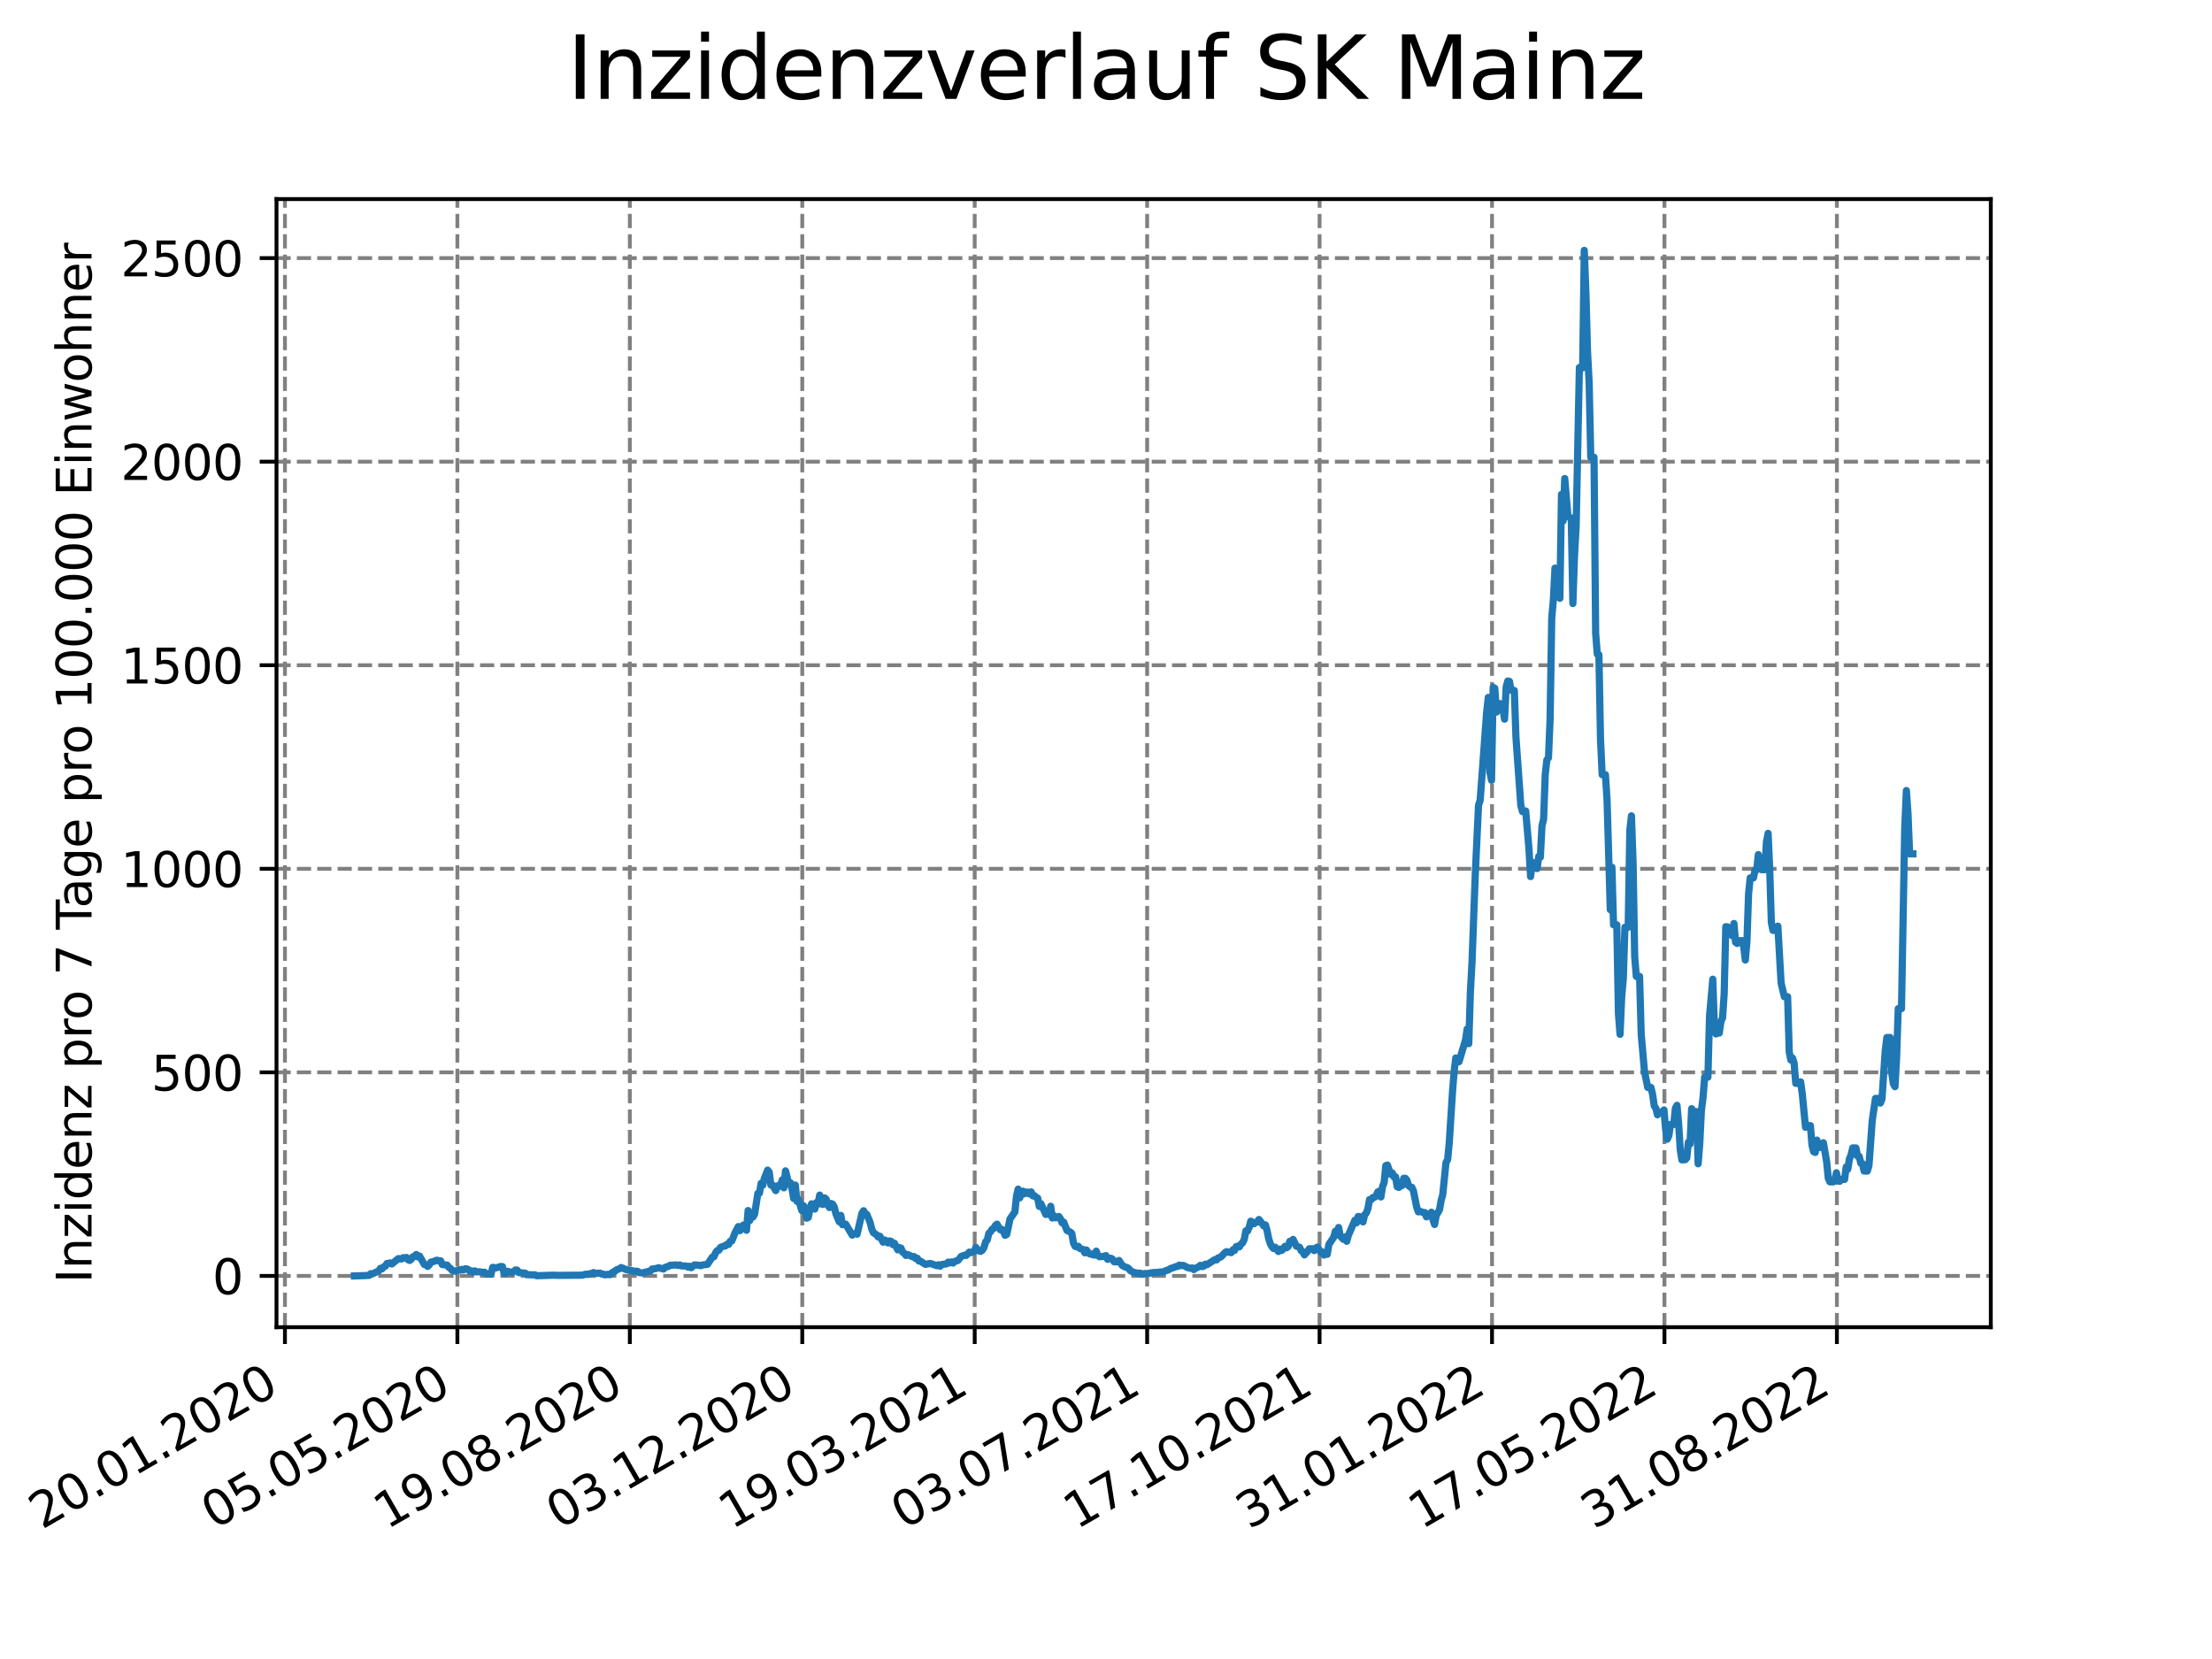 <?xml version="1.0" encoding="utf-8" standalone="no"?>
<!DOCTYPE svg PUBLIC "-//W3C//DTD SVG 1.1//EN"
  "http://www.w3.org/Graphics/SVG/1.1/DTD/svg11.dtd">
<svg xmlns:xlink="http://www.w3.org/1999/xlink" width="460.8pt" height="345.6pt" viewBox="0 0 460.8 345.6" xmlns="http://www.w3.org/2000/svg" version="1.1">
 <defs>
  <style type="text/css">*{stroke-linejoin: round; stroke-linecap: butt}</style>
 </defs>
 <g id="figure_1">
  <g id="patch_1">
   <path d="M 0 345.6 
L 460.8 345.6 
L 460.8 0 
L 0 0 
z
" style="fill: #ffffff"/>
  </g>
  <g id="axes_1">
   <g id="patch_2">
    <path d="M 57.6 276.48 
L 414.72 276.48 
L 414.72 41.472 
L 57.6 41.472 
z
" style="fill: #ffffff"/>
   </g>
   <g id="matplotlib.axis_1">
    <g id="xtick_1">
     <g id="line2d_1">
      <path d="M 59.359 276.48 
L 59.359 41.472 
" clip-path="url(#p798eba1711)" style="fill: none; stroke-dasharray: 2.96,1.28; stroke-dashoffset: 0; stroke: #808080; stroke-width: 0.8"/>
     </g>
     <g id="line2d_2">
      <defs>
       <path id="mc94022d194" d="M 0 0 
L 0 3.5 
" style="stroke: #000000; stroke-width: 0.8"/>
      </defs>
      <g>
       <use xlink:href="#mc94022d194" x="59.359" y="276.48" style="stroke: #000000; stroke-width: 0.8"/>
      </g>
     </g>
     <g id="text_1">
      <!-- 20.01.2020 -->
      <g transform="translate(8.734 318.689) rotate(-30) scale(0.1 -0.1)">
       <defs>
        <path id="DejaVuSans-32" d="M 1228 531 
L 3431 531 
L 3431 0 
L 469 0 
L 469 531 
Q 828 903 1448 1529 
Q 2069 2156 2228 2338 
Q 2531 2678 2651 2914 
Q 2772 3150 2772 3378 
Q 2772 3750 2511 3984 
Q 2250 4219 1831 4219 
Q 1534 4219 1204 4116 
Q 875 4013 500 3803 
L 500 4441 
Q 881 4594 1212 4672 
Q 1544 4750 1819 4750 
Q 2544 4750 2975 4387 
Q 3406 4025 3406 3419 
Q 3406 3131 3298 2873 
Q 3191 2616 2906 2266 
Q 2828 2175 2409 1742 
Q 1991 1309 1228 531 
z
" transform="scale(0.016)"/>
        <path id="DejaVuSans-30" d="M 2034 4250 
Q 1547 4250 1301 3770 
Q 1056 3291 1056 2328 
Q 1056 1369 1301 889 
Q 1547 409 2034 409 
Q 2525 409 2770 889 
Q 3016 1369 3016 2328 
Q 3016 3291 2770 3770 
Q 2525 4250 2034 4250 
z
M 2034 4750 
Q 2819 4750 3233 4129 
Q 3647 3509 3647 2328 
Q 3647 1150 3233 529 
Q 2819 -91 2034 -91 
Q 1250 -91 836 529 
Q 422 1150 422 2328 
Q 422 3509 836 4129 
Q 1250 4750 2034 4750 
z
" transform="scale(0.016)"/>
        <path id="DejaVuSans-2e" d="M 684 794 
L 1344 794 
L 1344 0 
L 684 0 
L 684 794 
z
" transform="scale(0.016)"/>
        <path id="DejaVuSans-31" d="M 794 531 
L 1825 531 
L 1825 4091 
L 703 3866 
L 703 4441 
L 1819 4666 
L 2450 4666 
L 2450 531 
L 3481 531 
L 3481 0 
L 794 0 
L 794 531 
z
" transform="scale(0.016)"/>
       </defs>
       <use xlink:href="#DejaVuSans-32"/>
       <use xlink:href="#DejaVuSans-30" x="63.623"/>
       <use xlink:href="#DejaVuSans-2e" x="127.246"/>
       <use xlink:href="#DejaVuSans-30" x="159.033"/>
       <use xlink:href="#DejaVuSans-31" x="222.656"/>
       <use xlink:href="#DejaVuSans-2e" x="286.279"/>
       <use xlink:href="#DejaVuSans-32" x="318.066"/>
       <use xlink:href="#DejaVuSans-30" x="381.689"/>
       <use xlink:href="#DejaVuSans-32" x="445.312"/>
       <use xlink:href="#DejaVuSans-30" x="508.936"/>
      </g>
     </g>
    </g>
    <g id="xtick_2">
     <g id="line2d_3">
      <path d="M 95.282 276.48 
L 95.282 41.472 
" clip-path="url(#p798eba1711)" style="fill: none; stroke-dasharray: 2.96,1.28; stroke-dashoffset: 0; stroke: #808080; stroke-width: 0.8"/>
     </g>
     <g id="line2d_4">
      <g>
       <use xlink:href="#mc94022d194" x="95.282" y="276.48" style="stroke: #000000; stroke-width: 0.8"/>
      </g>
     </g>
     <g id="text_2">
      <!-- 05.05.2020 -->
      <g transform="translate(44.656 318.689) rotate(-30) scale(0.1 -0.1)">
       <defs>
        <path id="DejaVuSans-35" d="M 691 4666 
L 3169 4666 
L 3169 4134 
L 1269 4134 
L 1269 2991 
Q 1406 3038 1543 3061 
Q 1681 3084 1819 3084 
Q 2600 3084 3056 2656 
Q 3513 2228 3513 1497 
Q 3513 744 3044 326 
Q 2575 -91 1722 -91 
Q 1428 -91 1123 -41 
Q 819 9 494 109 
L 494 744 
Q 775 591 1075 516 
Q 1375 441 1709 441 
Q 2250 441 2565 725 
Q 2881 1009 2881 1497 
Q 2881 1984 2565 2268 
Q 2250 2553 1709 2553 
Q 1456 2553 1204 2497 
Q 953 2441 691 2322 
L 691 4666 
z
" transform="scale(0.016)"/>
       </defs>
       <use xlink:href="#DejaVuSans-30"/>
       <use xlink:href="#DejaVuSans-35" x="63.623"/>
       <use xlink:href="#DejaVuSans-2e" x="127.246"/>
       <use xlink:href="#DejaVuSans-30" x="159.033"/>
       <use xlink:href="#DejaVuSans-35" x="222.656"/>
       <use xlink:href="#DejaVuSans-2e" x="286.279"/>
       <use xlink:href="#DejaVuSans-32" x="318.066"/>
       <use xlink:href="#DejaVuSans-30" x="381.689"/>
       <use xlink:href="#DejaVuSans-32" x="445.312"/>
       <use xlink:href="#DejaVuSans-30" x="508.936"/>
      </g>
     </g>
    </g>
    <g id="xtick_3">
     <g id="line2d_5">
      <path d="M 131.204 276.48 
L 131.204 41.472 
" clip-path="url(#p798eba1711)" style="fill: none; stroke-dasharray: 2.96,1.28; stroke-dashoffset: 0; stroke: #808080; stroke-width: 0.8"/>
     </g>
     <g id="line2d_6">
      <g>
       <use xlink:href="#mc94022d194" x="131.204" y="276.48" style="stroke: #000000; stroke-width: 0.8"/>
      </g>
     </g>
     <g id="text_3">
      <!-- 19.08.2020 -->
      <g transform="translate(80.578 318.689) rotate(-30) scale(0.1 -0.1)">
       <defs>
        <path id="DejaVuSans-39" d="M 703 97 
L 703 672 
Q 941 559 1184 500 
Q 1428 441 1663 441 
Q 2288 441 2617 861 
Q 2947 1281 2994 2138 
Q 2813 1869 2534 1725 
Q 2256 1581 1919 1581 
Q 1219 1581 811 2004 
Q 403 2428 403 3163 
Q 403 3881 828 4315 
Q 1253 4750 1959 4750 
Q 2769 4750 3195 4129 
Q 3622 3509 3622 2328 
Q 3622 1225 3098 567 
Q 2575 -91 1691 -91 
Q 1453 -91 1209 -44 
Q 966 3 703 97 
z
M 1959 2075 
Q 2384 2075 2632 2365 
Q 2881 2656 2881 3163 
Q 2881 3666 2632 3958 
Q 2384 4250 1959 4250 
Q 1534 4250 1286 3958 
Q 1038 3666 1038 3163 
Q 1038 2656 1286 2365 
Q 1534 2075 1959 2075 
z
" transform="scale(0.016)"/>
        <path id="DejaVuSans-38" d="M 2034 2216 
Q 1584 2216 1326 1975 
Q 1069 1734 1069 1313 
Q 1069 891 1326 650 
Q 1584 409 2034 409 
Q 2484 409 2743 651 
Q 3003 894 3003 1313 
Q 3003 1734 2745 1975 
Q 2488 2216 2034 2216 
z
M 1403 2484 
Q 997 2584 770 2862 
Q 544 3141 544 3541 
Q 544 4100 942 4425 
Q 1341 4750 2034 4750 
Q 2731 4750 3128 4425 
Q 3525 4100 3525 3541 
Q 3525 3141 3298 2862 
Q 3072 2584 2669 2484 
Q 3125 2378 3379 2068 
Q 3634 1759 3634 1313 
Q 3634 634 3220 271 
Q 2806 -91 2034 -91 
Q 1263 -91 848 271 
Q 434 634 434 1313 
Q 434 1759 690 2068 
Q 947 2378 1403 2484 
z
M 1172 3481 
Q 1172 3119 1398 2916 
Q 1625 2713 2034 2713 
Q 2441 2713 2670 2916 
Q 2900 3119 2900 3481 
Q 2900 3844 2670 4047 
Q 2441 4250 2034 4250 
Q 1625 4250 1398 4047 
Q 1172 3844 1172 3481 
z
" transform="scale(0.016)"/>
       </defs>
       <use xlink:href="#DejaVuSans-31"/>
       <use xlink:href="#DejaVuSans-39" x="63.623"/>
       <use xlink:href="#DejaVuSans-2e" x="127.246"/>
       <use xlink:href="#DejaVuSans-30" x="159.033"/>
       <use xlink:href="#DejaVuSans-38" x="222.656"/>
       <use xlink:href="#DejaVuSans-2e" x="286.279"/>
       <use xlink:href="#DejaVuSans-32" x="318.066"/>
       <use xlink:href="#DejaVuSans-30" x="381.689"/>
       <use xlink:href="#DejaVuSans-32" x="445.312"/>
       <use xlink:href="#DejaVuSans-30" x="508.936"/>
      </g>
     </g>
    </g>
    <g id="xtick_4">
     <g id="line2d_7">
      <path d="M 167.126 276.48 
L 167.126 41.472 
" clip-path="url(#p798eba1711)" style="fill: none; stroke-dasharray: 2.96,1.28; stroke-dashoffset: 0; stroke: #808080; stroke-width: 0.8"/>
     </g>
     <g id="line2d_8">
      <g>
       <use xlink:href="#mc94022d194" x="167.126" y="276.48" style="stroke: #000000; stroke-width: 0.8"/>
      </g>
     </g>
     <g id="text_4">
      <!-- 03.12.2020 -->
      <g transform="translate(116.501 318.689) rotate(-30) scale(0.1 -0.1)">
       <defs>
        <path id="DejaVuSans-33" d="M 2597 2516 
Q 3050 2419 3304 2112 
Q 3559 1806 3559 1356 
Q 3559 666 3084 287 
Q 2609 -91 1734 -91 
Q 1441 -91 1130 -33 
Q 819 25 488 141 
L 488 750 
Q 750 597 1062 519 
Q 1375 441 1716 441 
Q 2309 441 2620 675 
Q 2931 909 2931 1356 
Q 2931 1769 2642 2001 
Q 2353 2234 1838 2234 
L 1294 2234 
L 1294 2753 
L 1863 2753 
Q 2328 2753 2575 2939 
Q 2822 3125 2822 3475 
Q 2822 3834 2567 4026 
Q 2313 4219 1838 4219 
Q 1578 4219 1281 4162 
Q 984 4106 628 3988 
L 628 4550 
Q 988 4650 1302 4700 
Q 1616 4750 1894 4750 
Q 2613 4750 3031 4423 
Q 3450 4097 3450 3541 
Q 3450 3153 3228 2886 
Q 3006 2619 2597 2516 
z
" transform="scale(0.016)"/>
       </defs>
       <use xlink:href="#DejaVuSans-30"/>
       <use xlink:href="#DejaVuSans-33" x="63.623"/>
       <use xlink:href="#DejaVuSans-2e" x="127.246"/>
       <use xlink:href="#DejaVuSans-31" x="159.033"/>
       <use xlink:href="#DejaVuSans-32" x="222.656"/>
       <use xlink:href="#DejaVuSans-2e" x="286.279"/>
       <use xlink:href="#DejaVuSans-32" x="318.066"/>
       <use xlink:href="#DejaVuSans-30" x="381.689"/>
       <use xlink:href="#DejaVuSans-32" x="445.312"/>
       <use xlink:href="#DejaVuSans-30" x="508.936"/>
      </g>
     </g>
    </g>
    <g id="xtick_5">
     <g id="line2d_9">
      <path d="M 203.048 276.48 
L 203.048 41.472 
" clip-path="url(#p798eba1711)" style="fill: none; stroke-dasharray: 2.96,1.28; stroke-dashoffset: 0; stroke: #808080; stroke-width: 0.8"/>
     </g>
     <g id="line2d_10">
      <g>
       <use xlink:href="#mc94022d194" x="203.048" y="276.48" style="stroke: #000000; stroke-width: 0.8"/>
      </g>
     </g>
     <g id="text_5">
      <!-- 19.03.2021 -->
      <g transform="translate(152.423 318.689) rotate(-30) scale(0.1 -0.1)">
       <use xlink:href="#DejaVuSans-31"/>
       <use xlink:href="#DejaVuSans-39" x="63.623"/>
       <use xlink:href="#DejaVuSans-2e" x="127.246"/>
       <use xlink:href="#DejaVuSans-30" x="159.033"/>
       <use xlink:href="#DejaVuSans-33" x="222.656"/>
       <use xlink:href="#DejaVuSans-2e" x="286.279"/>
       <use xlink:href="#DejaVuSans-32" x="318.066"/>
       <use xlink:href="#DejaVuSans-30" x="381.689"/>
       <use xlink:href="#DejaVuSans-32" x="445.312"/>
       <use xlink:href="#DejaVuSans-31" x="508.936"/>
      </g>
     </g>
    </g>
    <g id="xtick_6">
     <g id="line2d_11">
      <path d="M 238.97 276.48 
L 238.97 41.472 
" clip-path="url(#p798eba1711)" style="fill: none; stroke-dasharray: 2.96,1.28; stroke-dashoffset: 0; stroke: #808080; stroke-width: 0.8"/>
     </g>
     <g id="line2d_12">
      <g>
       <use xlink:href="#mc94022d194" x="238.97" y="276.48" style="stroke: #000000; stroke-width: 0.8"/>
      </g>
     </g>
     <g id="text_6">
      <!-- 03.07.2021 -->
      <g transform="translate(188.345 318.689) rotate(-30) scale(0.1 -0.1)">
       <defs>
        <path id="DejaVuSans-37" d="M 525 4666 
L 3525 4666 
L 3525 4397 
L 1831 0 
L 1172 0 
L 2766 4134 
L 525 4134 
L 525 4666 
z
" transform="scale(0.016)"/>
       </defs>
       <use xlink:href="#DejaVuSans-30"/>
       <use xlink:href="#DejaVuSans-33" x="63.623"/>
       <use xlink:href="#DejaVuSans-2e" x="127.246"/>
       <use xlink:href="#DejaVuSans-30" x="159.033"/>
       <use xlink:href="#DejaVuSans-37" x="222.656"/>
       <use xlink:href="#DejaVuSans-2e" x="286.279"/>
       <use xlink:href="#DejaVuSans-32" x="318.066"/>
       <use xlink:href="#DejaVuSans-30" x="381.689"/>
       <use xlink:href="#DejaVuSans-32" x="445.312"/>
       <use xlink:href="#DejaVuSans-31" x="508.936"/>
      </g>
     </g>
    </g>
    <g id="xtick_7">
     <g id="line2d_13">
      <path d="M 274.892 276.48 
L 274.892 41.472 
" clip-path="url(#p798eba1711)" style="fill: none; stroke-dasharray: 2.96,1.28; stroke-dashoffset: 0; stroke: #808080; stroke-width: 0.8"/>
     </g>
     <g id="line2d_14">
      <g>
       <use xlink:href="#mc94022d194" x="274.892" y="276.48" style="stroke: #000000; stroke-width: 0.8"/>
      </g>
     </g>
     <g id="text_7">
      <!-- 17.10.2021 -->
      <g transform="translate(224.267 318.689) rotate(-30) scale(0.1 -0.1)">
       <use xlink:href="#DejaVuSans-31"/>
       <use xlink:href="#DejaVuSans-37" x="63.623"/>
       <use xlink:href="#DejaVuSans-2e" x="127.246"/>
       <use xlink:href="#DejaVuSans-31" x="159.033"/>
       <use xlink:href="#DejaVuSans-30" x="222.656"/>
       <use xlink:href="#DejaVuSans-2e" x="286.279"/>
       <use xlink:href="#DejaVuSans-32" x="318.066"/>
       <use xlink:href="#DejaVuSans-30" x="381.689"/>
       <use xlink:href="#DejaVuSans-32" x="445.312"/>
       <use xlink:href="#DejaVuSans-31" x="508.936"/>
      </g>
     </g>
    </g>
    <g id="xtick_8">
     <g id="line2d_15">
      <path d="M 310.814 276.48 
L 310.814 41.472 
" clip-path="url(#p798eba1711)" style="fill: none; stroke-dasharray: 2.96,1.28; stroke-dashoffset: 0; stroke: #808080; stroke-width: 0.8"/>
     </g>
     <g id="line2d_16">
      <g>
       <use xlink:href="#mc94022d194" x="310.814" y="276.48" style="stroke: #000000; stroke-width: 0.8"/>
      </g>
     </g>
     <g id="text_8">
      <!-- 31.01.2022 -->
      <g transform="translate(260.189 318.689) rotate(-30) scale(0.1 -0.1)">
       <use xlink:href="#DejaVuSans-33"/>
       <use xlink:href="#DejaVuSans-31" x="63.623"/>
       <use xlink:href="#DejaVuSans-2e" x="127.246"/>
       <use xlink:href="#DejaVuSans-30" x="159.033"/>
       <use xlink:href="#DejaVuSans-31" x="222.656"/>
       <use xlink:href="#DejaVuSans-2e" x="286.279"/>
       <use xlink:href="#DejaVuSans-32" x="318.066"/>
       <use xlink:href="#DejaVuSans-30" x="381.689"/>
       <use xlink:href="#DejaVuSans-32" x="445.312"/>
       <use xlink:href="#DejaVuSans-32" x="508.936"/>
      </g>
     </g>
    </g>
    <g id="xtick_9">
     <g id="line2d_17">
      <path d="M 346.736 276.48 
L 346.736 41.472 
" clip-path="url(#p798eba1711)" style="fill: none; stroke-dasharray: 2.96,1.28; stroke-dashoffset: 0; stroke: #808080; stroke-width: 0.8"/>
     </g>
     <g id="line2d_18">
      <g>
       <use xlink:href="#mc94022d194" x="346.736" y="276.48" style="stroke: #000000; stroke-width: 0.8"/>
      </g>
     </g>
     <g id="text_9">
      <!-- 17.05.2022 -->
      <g transform="translate(296.111 318.689) rotate(-30) scale(0.1 -0.1)">
       <use xlink:href="#DejaVuSans-31"/>
       <use xlink:href="#DejaVuSans-37" x="63.623"/>
       <use xlink:href="#DejaVuSans-2e" x="127.246"/>
       <use xlink:href="#DejaVuSans-30" x="159.033"/>
       <use xlink:href="#DejaVuSans-35" x="222.656"/>
       <use xlink:href="#DejaVuSans-2e" x="286.279"/>
       <use xlink:href="#DejaVuSans-32" x="318.066"/>
       <use xlink:href="#DejaVuSans-30" x="381.689"/>
       <use xlink:href="#DejaVuSans-32" x="445.312"/>
       <use xlink:href="#DejaVuSans-32" x="508.936"/>
      </g>
     </g>
    </g>
    <g id="xtick_10">
     <g id="line2d_19">
      <path d="M 382.658 276.48 
L 382.658 41.472 
" clip-path="url(#p798eba1711)" style="fill: none; stroke-dasharray: 2.96,1.28; stroke-dashoffset: 0; stroke: #808080; stroke-width: 0.8"/>
     </g>
     <g id="line2d_20">
      <g>
       <use xlink:href="#mc94022d194" x="382.658" y="276.48" style="stroke: #000000; stroke-width: 0.8"/>
      </g>
     </g>
     <g id="text_10">
      <!-- 31.08.2022 -->
      <g transform="translate(332.033 318.689) rotate(-30) scale(0.1 -0.1)">
       <use xlink:href="#DejaVuSans-33"/>
       <use xlink:href="#DejaVuSans-31" x="63.623"/>
       <use xlink:href="#DejaVuSans-2e" x="127.246"/>
       <use xlink:href="#DejaVuSans-30" x="159.033"/>
       <use xlink:href="#DejaVuSans-38" x="222.656"/>
       <use xlink:href="#DejaVuSans-2e" x="286.279"/>
       <use xlink:href="#DejaVuSans-32" x="318.066"/>
       <use xlink:href="#DejaVuSans-30" x="381.689"/>
       <use xlink:href="#DejaVuSans-32" x="445.312"/>
       <use xlink:href="#DejaVuSans-32" x="508.936"/>
      </g>
     </g>
    </g>
   </g>
   <g id="matplotlib.axis_2">
    <g id="ytick_1">
     <g id="line2d_21">
      <path d="M 57.6 265.798 
L 414.72 265.798 
" clip-path="url(#p798eba1711)" style="fill: none; stroke-dasharray: 2.96,1.28; stroke-dashoffset: 0; stroke: #808080; stroke-width: 0.8"/>
     </g>
     <g id="line2d_22">
      <defs>
       <path id="m43d7707d26" d="M 0 0 
L -3.5 0 
" style="stroke: #000000; stroke-width: 0.8"/>
      </defs>
      <g>
       <use xlink:href="#m43d7707d26" x="57.6" y="265.798" style="stroke: #000000; stroke-width: 0.8"/>
      </g>
     </g>
     <g id="text_11">
      <!-- 0 -->
      <g transform="translate(44.237 269.597) scale(0.1 -0.1)">
       <use xlink:href="#DejaVuSans-30"/>
      </g>
     </g>
    </g>
    <g id="ytick_2">
     <g id="line2d_23">
      <path d="M 57.6 223.392 
L 414.72 223.392 
" clip-path="url(#p798eba1711)" style="fill: none; stroke-dasharray: 2.96,1.28; stroke-dashoffset: 0; stroke: #808080; stroke-width: 0.8"/>
     </g>
     <g id="line2d_24">
      <g>
       <use xlink:href="#m43d7707d26" x="57.6" y="223.392" style="stroke: #000000; stroke-width: 0.8"/>
      </g>
     </g>
     <g id="text_12">
      <!-- 500 -->
      <g transform="translate(31.512 227.191) scale(0.1 -0.1)">
       <use xlink:href="#DejaVuSans-35"/>
       <use xlink:href="#DejaVuSans-30" x="63.623"/>
       <use xlink:href="#DejaVuSans-30" x="127.246"/>
      </g>
     </g>
    </g>
    <g id="ytick_3">
     <g id="line2d_25">
      <path d="M 57.6 180.985 
L 414.72 180.985 
" clip-path="url(#p798eba1711)" style="fill: none; stroke-dasharray: 2.96,1.28; stroke-dashoffset: 0; stroke: #808080; stroke-width: 0.8"/>
     </g>
     <g id="line2d_26">
      <g>
       <use xlink:href="#m43d7707d26" x="57.6" y="180.985" style="stroke: #000000; stroke-width: 0.8"/>
      </g>
     </g>
     <g id="text_13">
      <!-- 1000 -->
      <g transform="translate(25.15 184.784) scale(0.1 -0.1)">
       <use xlink:href="#DejaVuSans-31"/>
       <use xlink:href="#DejaVuSans-30" x="63.623"/>
       <use xlink:href="#DejaVuSans-30" x="127.246"/>
       <use xlink:href="#DejaVuSans-30" x="190.869"/>
      </g>
     </g>
    </g>
    <g id="ytick_4">
     <g id="line2d_27">
      <path d="M 57.6 138.579 
L 414.72 138.579 
" clip-path="url(#p798eba1711)" style="fill: none; stroke-dasharray: 2.96,1.28; stroke-dashoffset: 0; stroke: #808080; stroke-width: 0.8"/>
     </g>
     <g id="line2d_28">
      <g>
       <use xlink:href="#m43d7707d26" x="57.6" y="138.579" style="stroke: #000000; stroke-width: 0.8"/>
      </g>
     </g>
     <g id="text_14">
      <!-- 1500 -->
      <g transform="translate(25.15 142.378) scale(0.1 -0.1)">
       <use xlink:href="#DejaVuSans-31"/>
       <use xlink:href="#DejaVuSans-35" x="63.623"/>
       <use xlink:href="#DejaVuSans-30" x="127.246"/>
       <use xlink:href="#DejaVuSans-30" x="190.869"/>
      </g>
     </g>
    </g>
    <g id="ytick_5">
     <g id="line2d_29">
      <path d="M 57.6 96.173 
L 414.72 96.173 
" clip-path="url(#p798eba1711)" style="fill: none; stroke-dasharray: 2.96,1.28; stroke-dashoffset: 0; stroke: #808080; stroke-width: 0.8"/>
     </g>
     <g id="line2d_30">
      <g>
       <use xlink:href="#m43d7707d26" x="57.6" y="96.173" style="stroke: #000000; stroke-width: 0.8"/>
      </g>
     </g>
     <g id="text_15">
      <!-- 2000 -->
      <g transform="translate(25.15 99.972) scale(0.1 -0.1)">
       <use xlink:href="#DejaVuSans-32"/>
       <use xlink:href="#DejaVuSans-30" x="63.623"/>
       <use xlink:href="#DejaVuSans-30" x="127.246"/>
       <use xlink:href="#DejaVuSans-30" x="190.869"/>
      </g>
     </g>
    </g>
    <g id="ytick_6">
     <g id="line2d_31">
      <path d="M 57.6 53.766 
L 414.72 53.766 
" clip-path="url(#p798eba1711)" style="fill: none; stroke-dasharray: 2.96,1.28; stroke-dashoffset: 0; stroke: #808080; stroke-width: 0.8"/>
     </g>
     <g id="line2d_32">
      <g>
       <use xlink:href="#m43d7707d26" x="57.6" y="53.766" style="stroke: #000000; stroke-width: 0.8"/>
      </g>
     </g>
     <g id="text_16">
      <!-- 2500 -->
      <g transform="translate(25.15 57.566) scale(0.1 -0.1)">
       <use xlink:href="#DejaVuSans-32"/>
       <use xlink:href="#DejaVuSans-35" x="63.623"/>
       <use xlink:href="#DejaVuSans-30" x="127.246"/>
       <use xlink:href="#DejaVuSans-30" x="190.869"/>
      </g>
     </g>
    </g>
    <g id="text_17">
     <!-- Inzidenz pro 7 Tage pro 100.000 Einwohner -->
     <g transform="translate(19.07 267.301) rotate(-90) scale(0.1 -0.1)">
      <defs>
       <path id="DejaVuSans-49" d="M 628 4666 
L 1259 4666 
L 1259 0 
L 628 0 
L 628 4666 
z
" transform="scale(0.016)"/>
       <path id="DejaVuSans-6e" d="M 3513 2113 
L 3513 0 
L 2938 0 
L 2938 2094 
Q 2938 2591 2744 2837 
Q 2550 3084 2163 3084 
Q 1697 3084 1428 2787 
Q 1159 2491 1159 1978 
L 1159 0 
L 581 0 
L 581 3500 
L 1159 3500 
L 1159 2956 
Q 1366 3272 1645 3428 
Q 1925 3584 2291 3584 
Q 2894 3584 3203 3211 
Q 3513 2838 3513 2113 
z
" transform="scale(0.016)"/>
       <path id="DejaVuSans-7a" d="M 353 3500 
L 3084 3500 
L 3084 2975 
L 922 459 
L 3084 459 
L 3084 0 
L 275 0 
L 275 525 
L 2438 3041 
L 353 3041 
L 353 3500 
z
" transform="scale(0.016)"/>
       <path id="DejaVuSans-69" d="M 603 3500 
L 1178 3500 
L 1178 0 
L 603 0 
L 603 3500 
z
M 603 4863 
L 1178 4863 
L 1178 4134 
L 603 4134 
L 603 4863 
z
" transform="scale(0.016)"/>
       <path id="DejaVuSans-64" d="M 2906 2969 
L 2906 4863 
L 3481 4863 
L 3481 0 
L 2906 0 
L 2906 525 
Q 2725 213 2448 61 
Q 2172 -91 1784 -91 
Q 1150 -91 751 415 
Q 353 922 353 1747 
Q 353 2572 751 3078 
Q 1150 3584 1784 3584 
Q 2172 3584 2448 3432 
Q 2725 3281 2906 2969 
z
M 947 1747 
Q 947 1113 1208 752 
Q 1469 391 1925 391 
Q 2381 391 2643 752 
Q 2906 1113 2906 1747 
Q 2906 2381 2643 2742 
Q 2381 3103 1925 3103 
Q 1469 3103 1208 2742 
Q 947 2381 947 1747 
z
" transform="scale(0.016)"/>
       <path id="DejaVuSans-65" d="M 3597 1894 
L 3597 1613 
L 953 1613 
Q 991 1019 1311 708 
Q 1631 397 2203 397 
Q 2534 397 2845 478 
Q 3156 559 3463 722 
L 3463 178 
Q 3153 47 2828 -22 
Q 2503 -91 2169 -91 
Q 1331 -91 842 396 
Q 353 884 353 1716 
Q 353 2575 817 3079 
Q 1281 3584 2069 3584 
Q 2775 3584 3186 3129 
Q 3597 2675 3597 1894 
z
M 3022 2063 
Q 3016 2534 2758 2815 
Q 2500 3097 2075 3097 
Q 1594 3097 1305 2825 
Q 1016 2553 972 2059 
L 3022 2063 
z
" transform="scale(0.016)"/>
       <path id="DejaVuSans-20" transform="scale(0.016)"/>
       <path id="DejaVuSans-70" d="M 1159 525 
L 1159 -1331 
L 581 -1331 
L 581 3500 
L 1159 3500 
L 1159 2969 
Q 1341 3281 1617 3432 
Q 1894 3584 2278 3584 
Q 2916 3584 3314 3078 
Q 3713 2572 3713 1747 
Q 3713 922 3314 415 
Q 2916 -91 2278 -91 
Q 1894 -91 1617 61 
Q 1341 213 1159 525 
z
M 3116 1747 
Q 3116 2381 2855 2742 
Q 2594 3103 2138 3103 
Q 1681 3103 1420 2742 
Q 1159 2381 1159 1747 
Q 1159 1113 1420 752 
Q 1681 391 2138 391 
Q 2594 391 2855 752 
Q 3116 1113 3116 1747 
z
" transform="scale(0.016)"/>
       <path id="DejaVuSans-72" d="M 2631 2963 
Q 2534 3019 2420 3045 
Q 2306 3072 2169 3072 
Q 1681 3072 1420 2755 
Q 1159 2438 1159 1844 
L 1159 0 
L 581 0 
L 581 3500 
L 1159 3500 
L 1159 2956 
Q 1341 3275 1631 3429 
Q 1922 3584 2338 3584 
Q 2397 3584 2469 3576 
Q 2541 3569 2628 3553 
L 2631 2963 
z
" transform="scale(0.016)"/>
       <path id="DejaVuSans-6f" d="M 1959 3097 
Q 1497 3097 1228 2736 
Q 959 2375 959 1747 
Q 959 1119 1226 758 
Q 1494 397 1959 397 
Q 2419 397 2687 759 
Q 2956 1122 2956 1747 
Q 2956 2369 2687 2733 
Q 2419 3097 1959 3097 
z
M 1959 3584 
Q 2709 3584 3137 3096 
Q 3566 2609 3566 1747 
Q 3566 888 3137 398 
Q 2709 -91 1959 -91 
Q 1206 -91 779 398 
Q 353 888 353 1747 
Q 353 2609 779 3096 
Q 1206 3584 1959 3584 
z
" transform="scale(0.016)"/>
       <path id="DejaVuSans-54" d="M -19 4666 
L 3928 4666 
L 3928 4134 
L 2272 4134 
L 2272 0 
L 1638 0 
L 1638 4134 
L -19 4134 
L -19 4666 
z
" transform="scale(0.016)"/>
       <path id="DejaVuSans-61" d="M 2194 1759 
Q 1497 1759 1228 1600 
Q 959 1441 959 1056 
Q 959 750 1161 570 
Q 1363 391 1709 391 
Q 2188 391 2477 730 
Q 2766 1069 2766 1631 
L 2766 1759 
L 2194 1759 
z
M 3341 1997 
L 3341 0 
L 2766 0 
L 2766 531 
Q 2569 213 2275 61 
Q 1981 -91 1556 -91 
Q 1019 -91 701 211 
Q 384 513 384 1019 
Q 384 1609 779 1909 
Q 1175 2209 1959 2209 
L 2766 2209 
L 2766 2266 
Q 2766 2663 2505 2880 
Q 2244 3097 1772 3097 
Q 1472 3097 1187 3025 
Q 903 2953 641 2809 
L 641 3341 
Q 956 3463 1253 3523 
Q 1550 3584 1831 3584 
Q 2591 3584 2966 3190 
Q 3341 2797 3341 1997 
z
" transform="scale(0.016)"/>
       <path id="DejaVuSans-67" d="M 2906 1791 
Q 2906 2416 2648 2759 
Q 2391 3103 1925 3103 
Q 1463 3103 1205 2759 
Q 947 2416 947 1791 
Q 947 1169 1205 825 
Q 1463 481 1925 481 
Q 2391 481 2648 825 
Q 2906 1169 2906 1791 
z
M 3481 434 
Q 3481 -459 3084 -895 
Q 2688 -1331 1869 -1331 
Q 1566 -1331 1297 -1286 
Q 1028 -1241 775 -1147 
L 775 -588 
Q 1028 -725 1275 -790 
Q 1522 -856 1778 -856 
Q 2344 -856 2625 -561 
Q 2906 -266 2906 331 
L 2906 616 
Q 2728 306 2450 153 
Q 2172 0 1784 0 
Q 1141 0 747 490 
Q 353 981 353 1791 
Q 353 2603 747 3093 
Q 1141 3584 1784 3584 
Q 2172 3584 2450 3431 
Q 2728 3278 2906 2969 
L 2906 3500 
L 3481 3500 
L 3481 434 
z
" transform="scale(0.016)"/>
       <path id="DejaVuSans-45" d="M 628 4666 
L 3578 4666 
L 3578 4134 
L 1259 4134 
L 1259 2753 
L 3481 2753 
L 3481 2222 
L 1259 2222 
L 1259 531 
L 3634 531 
L 3634 0 
L 628 0 
L 628 4666 
z
" transform="scale(0.016)"/>
       <path id="DejaVuSans-77" d="M 269 3500 
L 844 3500 
L 1563 769 
L 2278 3500 
L 2956 3500 
L 3675 769 
L 4391 3500 
L 4966 3500 
L 4050 0 
L 3372 0 
L 2619 2869 
L 1863 0 
L 1184 0 
L 269 3500 
z
" transform="scale(0.016)"/>
       <path id="DejaVuSans-68" d="M 3513 2113 
L 3513 0 
L 2938 0 
L 2938 2094 
Q 2938 2591 2744 2837 
Q 2550 3084 2163 3084 
Q 1697 3084 1428 2787 
Q 1159 2491 1159 1978 
L 1159 0 
L 581 0 
L 581 4863 
L 1159 4863 
L 1159 2956 
Q 1366 3272 1645 3428 
Q 1925 3584 2291 3584 
Q 2894 3584 3203 3211 
Q 3513 2838 3513 2113 
z
" transform="scale(0.016)"/>
      </defs>
      <use xlink:href="#DejaVuSans-49"/>
      <use xlink:href="#DejaVuSans-6e" x="29.492"/>
      <use xlink:href="#DejaVuSans-7a" x="92.871"/>
      <use xlink:href="#DejaVuSans-69" x="145.361"/>
      <use xlink:href="#DejaVuSans-64" x="173.145"/>
      <use xlink:href="#DejaVuSans-65" x="236.621"/>
      <use xlink:href="#DejaVuSans-6e" x="298.145"/>
      <use xlink:href="#DejaVuSans-7a" x="361.523"/>
      <use xlink:href="#DejaVuSans-20" x="414.014"/>
      <use xlink:href="#DejaVuSans-70" x="445.801"/>
      <use xlink:href="#DejaVuSans-72" x="509.277"/>
      <use xlink:href="#DejaVuSans-6f" x="548.141"/>
      <use xlink:href="#DejaVuSans-20" x="609.322"/>
      <use xlink:href="#DejaVuSans-37" x="641.109"/>
      <use xlink:href="#DejaVuSans-20" x="704.732"/>
      <use xlink:href="#DejaVuSans-54" x="736.52"/>
      <use xlink:href="#DejaVuSans-61" x="781.104"/>
      <use xlink:href="#DejaVuSans-67" x="842.383"/>
      <use xlink:href="#DejaVuSans-65" x="905.859"/>
      <use xlink:href="#DejaVuSans-20" x="967.383"/>
      <use xlink:href="#DejaVuSans-70" x="999.17"/>
      <use xlink:href="#DejaVuSans-72" x="1062.646"/>
      <use xlink:href="#DejaVuSans-6f" x="1101.51"/>
      <use xlink:href="#DejaVuSans-20" x="1162.691"/>
      <use xlink:href="#DejaVuSans-31" x="1194.479"/>
      <use xlink:href="#DejaVuSans-30" x="1258.102"/>
      <use xlink:href="#DejaVuSans-30" x="1321.725"/>
      <use xlink:href="#DejaVuSans-2e" x="1385.348"/>
      <use xlink:href="#DejaVuSans-30" x="1417.135"/>
      <use xlink:href="#DejaVuSans-30" x="1480.758"/>
      <use xlink:href="#DejaVuSans-30" x="1544.381"/>
      <use xlink:href="#DejaVuSans-20" x="1608.004"/>
      <use xlink:href="#DejaVuSans-45" x="1639.791"/>
      <use xlink:href="#DejaVuSans-69" x="1702.975"/>
      <use xlink:href="#DejaVuSans-6e" x="1730.758"/>
      <use xlink:href="#DejaVuSans-77" x="1794.137"/>
      <use xlink:href="#DejaVuSans-6f" x="1875.924"/>
      <use xlink:href="#DejaVuSans-68" x="1937.105"/>
      <use xlink:href="#DejaVuSans-6e" x="2000.484"/>
      <use xlink:href="#DejaVuSans-65" x="2063.863"/>
      <use xlink:href="#DejaVuSans-72" x="2125.387"/>
     </g>
    </g>
   </g>
   <g id="line2d_33">
    <path d="M 73.833 265.798 
L 76.205 265.72 
L 76.883 265.681 
L 77.222 265.332 
L 77.56 265.371 
L 78.916 264.75 
L 79.255 264.207 
L 79.594 264.323 
L 79.933 263.897 
L 80.272 263.78 
L 80.61 263.198 
L 80.949 263.198 
L 81.288 263.082 
L 81.627 263.314 
L 82.983 262.189 
L 83.66 262.267 
L 83.999 261.995 
L 84.338 262.073 
L 84.677 261.956 
L 85.016 262.422 
L 85.355 262.577 
L 85.694 262.306 
L 86.033 261.801 
L 86.372 261.724 
L 86.71 261.336 
L 87.049 261.84 
L 87.388 261.646 
L 88.405 263.431 
L 88.744 263.47 
L 89.083 263.819 
L 89.422 263.509 
L 89.76 262.926 
L 90.438 262.771 
L 90.777 262.577 
L 91.116 262.538 
L 91.455 262.694 
L 91.794 262.655 
L 92.133 263.431 
L 92.81 263.509 
L 93.149 263.547 
L 93.488 264.013 
L 93.827 264.207 
L 94.166 264.634 
L 94.844 264.828 
L 95.522 264.517 
L 95.86 264.595 
L 96.199 264.44 
L 96.538 264.556 
L 96.877 264.323 
L 97.216 264.323 
L 97.555 264.479 
L 97.894 264.828 
L 98.233 264.75 
L 98.572 265.022 
L 98.91 264.75 
L 99.249 264.944 
L 99.927 264.944 
L 100.605 265.061 
L 100.944 265.022 
L 101.283 265.371 
L 102.299 265.41 
L 102.638 264.013 
L 103.316 264.129 
L 104.333 263.819 
L 104.672 263.858 
L 105.01 265.255 
L 105.349 265.255 
L 105.688 264.828 
L 106.705 265.099 
L 107.383 264.556 
L 107.722 264.595 
L 108.06 265.099 
L 109.416 265.216 
L 109.755 265.526 
L 110.772 265.565 
L 111.449 265.565 
L 111.788 265.759 
L 114.16 265.681 
L 115.177 265.643 
L 116.194 265.681 
L 121.277 265.643 
L 121.955 265.449 
L 122.633 265.449 
L 122.971 265.293 
L 123.31 265.293 
L 123.649 265.099 
L 123.988 265.255 
L 125.005 265.216 
L 125.344 265.41 
L 125.683 265.41 
L 126.021 265.565 
L 126.699 265.449 
L 127.038 265.526 
L 127.716 264.983 
L 128.055 264.867 
L 128.394 264.556 
L 129.071 264.285 
L 129.41 264.052 
L 130.427 264.479 
L 131.444 264.634 
L 131.783 264.789 
L 132.799 264.828 
L 133.138 265.099 
L 133.816 265.177 
L 135.51 264.75 
L 135.849 264.362 
L 136.527 264.285 
L 137.205 264.091 
L 138.221 264.362 
L 138.56 264.013 
L 139.238 263.819 
L 139.577 263.586 
L 140.933 263.509 
L 141.271 263.625 
L 141.61 263.509 
L 141.949 263.703 
L 142.966 263.741 
L 143.305 263.974 
L 143.644 263.78 
L 143.983 264.091 
L 144.66 263.509 
L 145.338 263.547 
L 146.016 263.664 
L 146.355 263.509 
L 147.032 263.431 
L 147.371 263.392 
L 148.388 261.879 
L 148.727 261.801 
L 149.066 260.986 
L 149.405 260.521 
L 149.744 260.443 
L 150.082 259.861 
L 150.76 259.59 
L 151.099 259.551 
L 151.438 259.201 
L 151.777 259.24 
L 152.116 258.581 
L 152.455 258.503 
L 153.132 256.796 
L 153.81 255.515 
L 154.149 256.369 
L 154.827 255.205 
L 155.505 256.291 
L 155.844 252.178 
L 156.182 254.274 
L 156.521 253.187 
L 156.86 253.536 
L 157.199 252.916 
L 157.877 248.609 
L 158.216 248.531 
L 158.555 246.513 
L 158.894 246.901 
L 159.232 245.466 
L 159.91 243.758 
L 160.249 244.185 
L 160.588 246.862 
L 160.927 246.862 
L 161.605 248.027 
L 161.944 247.018 
L 162.282 247.173 
L 162.621 246.862 
L 162.96 245.776 
L 163.299 247.444 
L 163.638 243.914 
L 164.316 246.591 
L 164.655 246.397 
L 164.994 247.677 
L 165.332 249.656 
L 165.671 246.862 
L 166.01 250.238 
L 166.349 249.889 
L 167.027 252.178 
L 167.366 251.169 
L 167.705 251.596 
L 168.044 253.769 
L 168.382 253.614 
L 168.721 251.868 
L 169.06 250.781 
L 169.399 251.752 
L 169.738 251.868 
L 170.077 250.51 
L 170.416 250.82 
L 170.755 248.958 
L 171.094 250.82 
L 171.432 250.898 
L 171.771 249.54 
L 172.11 249.811 
L 172.449 251.014 
L 172.788 251.557 
L 173.127 250.704 
L 173.466 250.859 
L 173.805 251.48 
L 174.144 252.877 
L 174.821 254.506 
L 175.16 253.187 
L 175.499 255.127 
L 176.177 255.011 
L 177.532 257.3 
L 177.871 257.029 
L 178.21 256.99 
L 178.549 257.106 
L 179.566 252.722 
L 179.905 252.217 
L 180.244 252.799 
L 180.582 252.993 
L 181.26 254.662 
L 181.599 256.02 
L 181.938 256.796 
L 182.616 257.223 
L 182.955 257.688 
L 183.293 257.533 
L 183.971 258.775 
L 184.31 258.309 
L 184.649 258.503 
L 184.988 258.93 
L 185.327 258.503 
L 185.666 258.619 
L 186.005 259.279 
L 186.343 259.007 
L 187.021 260.366 
L 187.36 259.9 
L 187.699 260.016 
L 188.038 260.87 
L 188.377 261.064 
L 188.716 261.53 
L 189.055 261.336 
L 190.071 261.801 
L 190.41 261.762 
L 190.749 262.189 
L 191.088 262.112 
L 191.427 262.694 
L 191.766 262.732 
L 192.782 263.392 
L 193.799 263.198 
L 195.155 263.664 
L 195.493 263.47 
L 195.832 263.78 
L 196.171 263.431 
L 197.188 263.276 
L 197.527 262.926 
L 197.866 263.082 
L 198.205 262.888 
L 198.543 263.12 
L 198.882 262.771 
L 199.56 262.577 
L 200.238 261.724 
L 200.916 261.491 
L 201.255 261.53 
L 201.932 260.831 
L 202.271 260.948 
L 202.949 260.676 
L 203.288 259.861 
L 203.627 260.327 
L 203.966 260.598 
L 204.305 260.676 
L 204.643 260.443 
L 204.982 259.861 
L 205.321 258.697 
L 205.66 258.309 
L 205.999 256.912 
L 206.338 256.602 
L 206.677 256.059 
L 207.016 255.903 
L 207.355 255.282 
L 207.693 255.011 
L 208.371 256.175 
L 208.71 256.097 
L 209.049 256.602 
L 209.388 257.339 
L 209.727 257.145 
L 210.405 253.924 
L 211.421 252.45 
L 211.76 249.113 
L 212.099 247.716 
L 212.438 249.54 
L 212.777 248.415 
L 213.116 248.143 
L 213.455 248.686 
L 213.793 248.337 
L 214.132 248.337 
L 214.471 248.725 
L 214.81 248.298 
L 215.149 249.113 
L 215.488 249.074 
L 215.827 249.423 
L 216.166 249.579 
L 216.505 251.325 
L 216.843 250.743 
L 217.86 252.993 
L 218.199 252.877 
L 218.538 252.993 
L 218.877 251.286 
L 219.216 253.73 
L 219.554 253.265 
L 219.893 253.692 
L 220.571 253.42 
L 220.91 253.886 
L 221.249 254.739 
L 221.588 254.584 
L 222.266 256.33 
L 222.943 256.641 
L 223.282 256.951 
L 223.621 258.93 
L 223.96 259.628 
L 224.299 259.745 
L 224.638 259.628 
L 224.977 260.094 
L 225.654 260.288 
L 225.993 260.986 
L 226.332 260.404 
L 226.671 260.948 
L 227.01 261.219 
L 227.349 261.219 
L 227.688 261.413 
L 228.027 261.452 
L 228.366 260.637 
L 228.704 261.53 
L 229.043 261.801 
L 229.721 261.762 
L 230.399 261.568 
L 230.738 262.344 
L 231.077 262.15 
L 231.416 262.112 
L 231.754 262.306 
L 232.093 262.849 
L 232.771 262.849 
L 233.11 262.577 
L 233.788 263.625 
L 234.466 263.974 
L 234.804 264.052 
L 235.143 264.285 
L 235.482 264.711 
L 236.16 265.061 
L 237.177 265.255 
L 237.516 265.216 
L 237.854 265.41 
L 238.532 265.293 
L 238.871 265.332 
L 240.227 265.099 
L 241.243 265.061 
L 241.582 264.983 
L 242.26 264.983 
L 242.938 264.673 
L 243.277 264.595 
L 243.954 264.207 
L 244.293 264.129 
L 244.971 263.858 
L 245.31 263.819 
L 245.649 263.547 
L 245.988 263.664 
L 246.327 263.586 
L 246.666 263.664 
L 247.343 264.052 
L 248.021 264.207 
L 248.36 264.129 
L 248.699 264.479 
L 249.038 264.207 
L 249.716 263.897 
L 250.054 263.586 
L 250.393 263.858 
L 250.732 263.78 
L 251.071 263.353 
L 251.41 263.47 
L 253.104 262.383 
L 253.443 262.461 
L 253.782 262.034 
L 254.121 261.956 
L 254.46 261.724 
L 255.138 260.986 
L 255.477 260.754 
L 256.493 260.948 
L 256.832 260.366 
L 257.171 260.482 
L 257.51 259.706 
L 257.849 259.59 
L 258.188 259.745 
L 258.527 259.163 
L 258.865 258.891 
L 259.204 258.154 
L 259.543 256.408 
L 259.882 256.447 
L 260.221 255.709 
L 260.56 254.39 
L 261.238 254.933 
L 261.577 254.623 
L 261.915 254.584 
L 262.254 254.041 
L 262.932 254.894 
L 263.271 255.399 
L 263.61 255.166 
L 263.949 256.33 
L 264.288 258.037 
L 264.627 259.085 
L 264.965 259.706 
L 265.304 260.094 
L 265.643 259.822 
L 266.321 260.715 
L 266.66 260.21 
L 266.999 260.482 
L 267.338 260.172 
L 267.677 259.628 
L 268.015 259.939 
L 268.354 259.667 
L 268.693 258.581 
L 269.032 258.813 
L 269.371 258.193 
L 270.049 259.59 
L 270.727 259.822 
L 271.065 260.56 
L 271.404 260.754 
L 271.743 261.413 
L 272.421 260.637 
L 272.76 260.133 
L 273.438 260.133 
L 273.777 260.521 
L 274.115 259.978 
L 274.454 259.784 
L 275.132 260.831 
L 275.471 260.792 
L 275.81 261.452 
L 276.149 260.87 
L 276.488 261.297 
L 276.827 259.24 
L 277.843 257.727 
L 278.182 256.485 
L 278.521 256.641 
L 278.86 255.709 
L 279.199 257.494 
L 279.877 258.193 
L 280.215 257.688 
L 280.554 258.581 
L 280.893 257.339 
L 282.249 254.196 
L 282.588 254.739 
L 282.927 253.42 
L 283.265 253.459 
L 283.943 254.545 
L 284.282 253.071 
L 284.621 252.683 
L 284.96 251.79 
L 285.299 249.889 
L 285.638 249.928 
L 285.977 249.462 
L 286.315 249.423 
L 286.654 249.191 
L 286.993 248.337 
L 287.332 248.143 
L 287.671 249.346 
L 288.01 247.173 
L 288.349 246.319 
L 288.688 242.827 
L 289.027 242.711 
L 289.704 244.651 
L 290.043 244.34 
L 290.382 245.194 
L 290.721 245.155 
L 291.06 247.212 
L 291.399 247.367 
L 291.738 247.056 
L 292.076 246.979 
L 292.415 245.466 
L 292.754 245.466 
L 293.093 245.854 
L 293.432 246.979 
L 293.771 247.289 
L 294.11 247.328 
L 294.449 248.104 
L 295.126 251.48 
L 295.465 252.45 
L 295.804 252.334 
L 296.482 252.605 
L 296.821 252.605 
L 297.16 253.498 
L 297.499 253.265 
L 298.176 252.528 
L 298.515 254.118 
L 298.854 255.088 
L 299.193 253.187 
L 299.871 252.023 
L 300.21 250.122 
L 300.549 248.88 
L 301.226 242.167 
L 301.565 241.585 
L 301.904 238.093 
L 302.582 227.461 
L 302.921 223.232 
L 303.26 220.4 
L 303.599 220.71 
L 303.938 221.176 
L 305.293 216.636 
L 305.632 214.346 
L 305.971 217.412 
L 306.31 206.586 
L 306.649 200.417 
L 307.326 182.18 
L 308.004 167.745 
L 308.343 166.736 
L 309.699 148.344 
L 310.038 145.279 
L 310.376 160.877 
L 310.715 162.546 
L 311.054 143.184 
L 311.393 143.378 
L 311.732 148.344 
L 312.071 147.258 
L 312.41 146.559 
L 312.749 147.723 
L 313.088 147.723 
L 313.426 149.819 
L 313.765 143.067 
L 314.104 141.864 
L 314.443 141.942 
L 314.782 143.766 
L 315.46 143.843 
L 315.799 153.583 
L 316.815 167.784 
L 317.154 169.065 
L 317.832 168.948 
L 318.51 176.825 
L 318.849 182.606 
L 319.188 179.619 
L 319.526 180.627 
L 320.204 180.938 
L 320.543 178.416 
L 320.882 178.571 
L 321.221 172.052 
L 321.56 170.655 
L 321.899 161.382 
L 322.238 158.316 
L 322.576 157.851 
L 322.915 149.819 
L 323.254 128.788 
L 323.593 124.985 
L 323.932 118.35 
L 324.61 124.248 
L 324.949 124.636 
L 325.288 102.985 
L 325.626 108.533 
L 325.965 99.687 
L 326.643 107.641 
L 327.321 107.913 
L 327.66 125.723 
L 327.999 115.789 
L 328.337 109.659 
L 329.015 76.561 
L 329.693 76.638 
L 330.032 52.154 
L 330.371 60.846 
L 330.71 73.262 
L 331.049 79.665 
L 331.387 95.263 
L 332.065 95.263 
L 332.404 131.892 
L 332.743 136.277 
L 333.082 136.393 
L 333.421 154.165 
L 333.76 161.382 
L 334.437 161.382 
L 334.776 166.581 
L 335.454 189.513 
L 335.793 180.666 
L 336.132 192.656 
L 336.81 192.656 
L 337.149 211.165 
L 337.487 215.472 
L 337.826 207.711 
L 338.165 203.831 
L 338.504 193.161 
L 339.182 193.161 
L 339.521 172.984 
L 339.86 169.957 
L 340.199 179.735 
L 340.537 199.291 
L 340.876 203.404 
L 341.554 203.404 
L 341.893 215.472 
L 342.571 223.154 
L 343.249 226.53 
L 343.926 226.53 
L 344.265 227.966 
L 344.604 230.372 
L 344.943 230.876 
L 345.282 232.234 
L 345.621 231.691 
L 346.299 231.691 
L 346.637 231.225 
L 346.976 235.261 
L 347.315 237.317 
L 347.654 236.58 
L 347.993 234.252 
L 348.671 234.252 
L 349.01 230.876 
L 349.349 230.255 
L 349.687 234.019 
L 350.026 239.49 
L 350.365 241.624 
L 351.043 241.585 
L 351.382 241.236 
L 351.721 237.938 
L 352.06 238.326 
L 352.399 230.954 
L 352.737 231.536 
L 353.415 231.574 
L 353.754 242.439 
L 354.093 238.21 
L 354.432 231.342 
L 354.771 228.664 
L 355.11 224.396 
L 355.787 224.396 
L 356.126 211.708 
L 356.804 203.986 
L 357.143 214.036 
L 357.482 215.394 
L 357.821 215.2 
L 358.16 215.2 
L 358.499 212.794 
L 358.837 212.057 
L 359.176 207.052 
L 359.515 193.044 
L 359.854 193.083 
L 360.193 193.277 
L 360.532 193.277 
L 360.871 194.945 
L 361.21 192.384 
L 361.548 196.303 
L 361.887 196.536 
L 362.226 195.954 
L 362.904 195.954 
L 363.243 197.235 
L 363.582 199.99 
L 363.921 196.109 
L 364.26 186.215 
L 364.598 182.878 
L 365.276 182.878 
L 365.615 181.248 
L 365.954 181.21 
L 366.293 178.028 
L 366.632 180.589 
L 366.971 181.171 
L 367.648 181.171 
L 367.987 175.389 
L 368.326 173.604 
L 368.665 181.132 
L 369.004 192.19 
L 369.343 193.82 
L 370.021 193.82 
L 370.36 192.928 
L 371.037 204.801 
L 371.715 207.634 
L 372.393 207.634 
L 372.732 219.158 
L 373.071 220.826 
L 373.41 220.4 
L 373.748 221.447 
L 374.087 225.677 
L 374.765 225.677 
L 375.104 225.366 
L 375.443 227.849 
L 376.121 234.834 
L 376.46 234.485 
L 377.137 234.485 
L 377.476 238.598 
L 377.815 239.917 
L 378.154 240.072 
L 378.493 237.511 
L 378.832 239.024 
L 379.51 239.024 
L 379.848 238.054 
L 380.526 242.051 
L 380.865 245.466 
L 381.204 246.203 
L 381.882 246.203 
L 382.221 245.97 
L 382.56 244.302 
L 382.898 245.892 
L 383.237 246.086 
L 383.576 245.698 
L 384.254 245.698 
L 384.593 243.099 
L 384.932 243.564 
L 385.271 241.391 
L 385.61 240.615 
L 385.948 239.141 
L 386.626 239.141 
L 386.965 240.848 
L 387.304 240.887 
L 387.643 242.323 
L 387.982 242.4 
L 388.321 243.952 
L 388.998 243.952 
L 389.337 242.827 
L 390.015 233.476 
L 390.693 228.82 
L 391.371 228.82 
L 391.71 229.79 
L 392.048 228.975 
L 392.726 218.925 
L 393.065 216.131 
L 393.743 216.131 
L 394.082 223.504 
L 394.421 225.793 
L 394.76 226.375 
L 395.098 220.322 
L 395.437 210.117 
L 396.115 210.117 
L 396.793 172.44 
L 397.132 164.68 
L 397.471 169.491 
L 397.809 177.873 
L 398.487 177.873 
L 398.487 177.873 
" clip-path="url(#p798eba1711)" style="fill: none; stroke: #1f77b4; stroke-width: 1.5; stroke-linecap: square"/>
   </g>
   <g id="patch_3">
    <path d="M 57.6 276.48 
L 57.6 41.472 
" style="fill: none; stroke: #000000; stroke-width: 0.8; stroke-linejoin: miter; stroke-linecap: square"/>
   </g>
   <g id="patch_4">
    <path d="M 414.72 276.48 
L 414.72 41.472 
" style="fill: none; stroke: #000000; stroke-width: 0.8; stroke-linejoin: miter; stroke-linecap: square"/>
   </g>
   <g id="patch_5">
    <path d="M 57.6 276.48 
L 414.72 276.48 
" style="fill: none; stroke: #000000; stroke-width: 0.8; stroke-linejoin: miter; stroke-linecap: square"/>
   </g>
   <g id="patch_6">
    <path d="M 57.6 41.472 
L 414.72 41.472 
" style="fill: none; stroke: #000000; stroke-width: 0.8; stroke-linejoin: miter; stroke-linecap: square"/>
   </g>
  </g>
  <g id="text_18">
   <!-- Inzidenzverlauf SK Mainz -->
   <g transform="translate(118.142 20.589) scale(0.18 -0.18)">
    <defs>
     <path id="DejaVuSans-76" d="M 191 3500 
L 800 3500 
L 1894 563 
L 2988 3500 
L 3597 3500 
L 2284 0 
L 1503 0 
L 191 3500 
z
" transform="scale(0.016)"/>
     <path id="DejaVuSans-6c" d="M 603 4863 
L 1178 4863 
L 1178 0 
L 603 0 
L 603 4863 
z
" transform="scale(0.016)"/>
     <path id="DejaVuSans-75" d="M 544 1381 
L 544 3500 
L 1119 3500 
L 1119 1403 
Q 1119 906 1312 657 
Q 1506 409 1894 409 
Q 2359 409 2629 706 
Q 2900 1003 2900 1516 
L 2900 3500 
L 3475 3500 
L 3475 0 
L 2900 0 
L 2900 538 
Q 2691 219 2414 64 
Q 2138 -91 1772 -91 
Q 1169 -91 856 284 
Q 544 659 544 1381 
z
M 1991 3584 
L 1991 3584 
z
" transform="scale(0.016)"/>
     <path id="DejaVuSans-66" d="M 2375 4863 
L 2375 4384 
L 1825 4384 
Q 1516 4384 1395 4259 
Q 1275 4134 1275 3809 
L 1275 3500 
L 2222 3500 
L 2222 3053 
L 1275 3053 
L 1275 0 
L 697 0 
L 697 3053 
L 147 3053 
L 147 3500 
L 697 3500 
L 697 3744 
Q 697 4328 969 4595 
Q 1241 4863 1831 4863 
L 2375 4863 
z
" transform="scale(0.016)"/>
     <path id="DejaVuSans-53" d="M 3425 4513 
L 3425 3897 
Q 3066 4069 2747 4153 
Q 2428 4238 2131 4238 
Q 1616 4238 1336 4038 
Q 1056 3838 1056 3469 
Q 1056 3159 1242 3001 
Q 1428 2844 1947 2747 
L 2328 2669 
Q 3034 2534 3370 2195 
Q 3706 1856 3706 1288 
Q 3706 609 3251 259 
Q 2797 -91 1919 -91 
Q 1588 -91 1214 -16 
Q 841 59 441 206 
L 441 856 
Q 825 641 1194 531 
Q 1563 422 1919 422 
Q 2459 422 2753 634 
Q 3047 847 3047 1241 
Q 3047 1584 2836 1778 
Q 2625 1972 2144 2069 
L 1759 2144 
Q 1053 2284 737 2584 
Q 422 2884 422 3419 
Q 422 4038 858 4394 
Q 1294 4750 2059 4750 
Q 2388 4750 2728 4690 
Q 3069 4631 3425 4513 
z
" transform="scale(0.016)"/>
     <path id="DejaVuSans-4b" d="M 628 4666 
L 1259 4666 
L 1259 2694 
L 3353 4666 
L 4166 4666 
L 1850 2491 
L 4331 0 
L 3500 0 
L 1259 2247 
L 1259 0 
L 628 0 
L 628 4666 
z
" transform="scale(0.016)"/>
     <path id="DejaVuSans-4d" d="M 628 4666 
L 1569 4666 
L 2759 1491 
L 3956 4666 
L 4897 4666 
L 4897 0 
L 4281 0 
L 4281 4097 
L 3078 897 
L 2444 897 
L 1241 4097 
L 1241 0 
L 628 0 
L 628 4666 
z
" transform="scale(0.016)"/>
    </defs>
    <use xlink:href="#DejaVuSans-49"/>
    <use xlink:href="#DejaVuSans-6e" x="29.492"/>
    <use xlink:href="#DejaVuSans-7a" x="92.871"/>
    <use xlink:href="#DejaVuSans-69" x="145.361"/>
    <use xlink:href="#DejaVuSans-64" x="173.145"/>
    <use xlink:href="#DejaVuSans-65" x="236.621"/>
    <use xlink:href="#DejaVuSans-6e" x="298.145"/>
    <use xlink:href="#DejaVuSans-7a" x="361.523"/>
    <use xlink:href="#DejaVuSans-76" x="414.014"/>
    <use xlink:href="#DejaVuSans-65" x="473.193"/>
    <use xlink:href="#DejaVuSans-72" x="534.717"/>
    <use xlink:href="#DejaVuSans-6c" x="575.83"/>
    <use xlink:href="#DejaVuSans-61" x="603.613"/>
    <use xlink:href="#DejaVuSans-75" x="664.893"/>
    <use xlink:href="#DejaVuSans-66" x="728.271"/>
    <use xlink:href="#DejaVuSans-20" x="763.477"/>
    <use xlink:href="#DejaVuSans-53" x="795.264"/>
    <use xlink:href="#DejaVuSans-4b" x="858.74"/>
    <use xlink:href="#DejaVuSans-20" x="924.316"/>
    <use xlink:href="#DejaVuSans-4d" x="956.104"/>
    <use xlink:href="#DejaVuSans-61" x="1042.383"/>
    <use xlink:href="#DejaVuSans-69" x="1103.662"/>
    <use xlink:href="#DejaVuSans-6e" x="1131.445"/>
    <use xlink:href="#DejaVuSans-7a" x="1194.824"/>
   </g>
  </g>
 </g>
 <defs>
  <clipPath id="p798eba1711">
   <rect x="57.6" y="41.472" width="357.12" height="235.008"/>
  </clipPath>
 </defs>
</svg>

